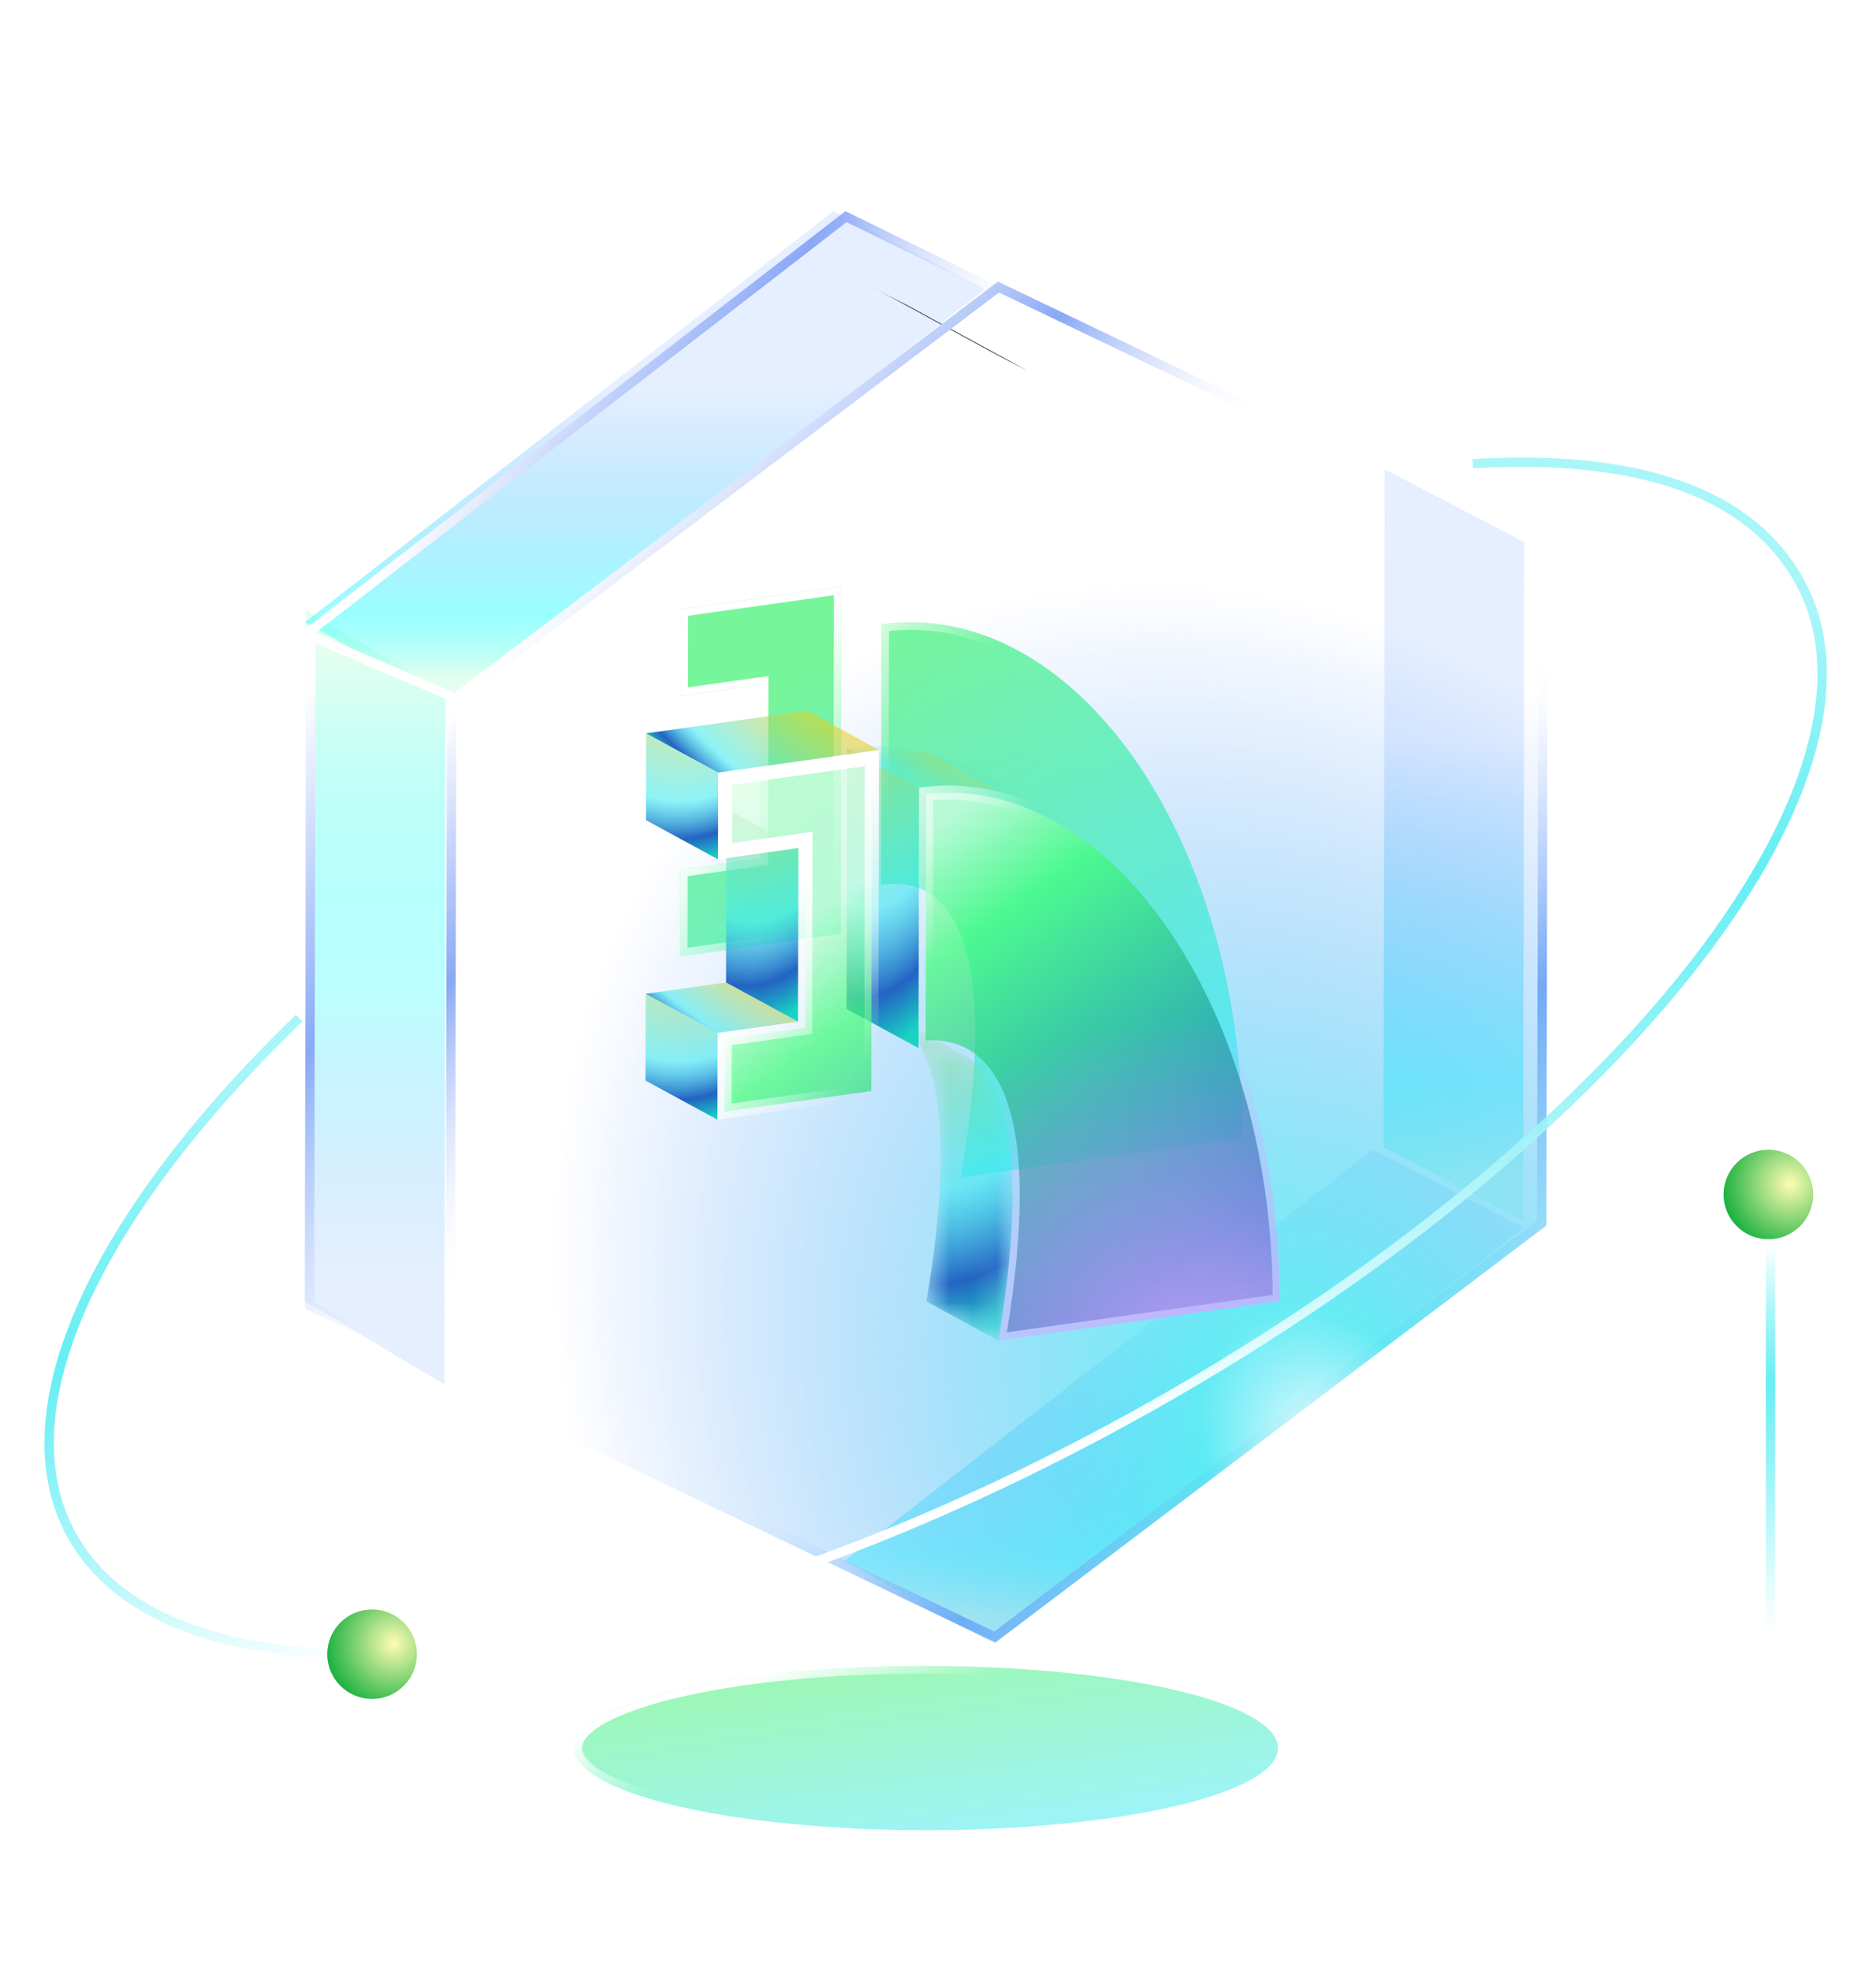 <svg width="80" height="84" viewBox="0 0 80 84" fill="none" xmlns="http://www.w3.org/2000/svg">
<path d="M42.38 15.054L37.265 12.271C37.664 12.488 38.144 12.739 38.698 13.012L43.814 15.795C43.26 15.522 42.78 15.271 42.38 15.054Z" fill="#3C3C3C"/>
<g filter="url(#filter0_f_710_1387)">
<ellipse cx="39.5" cy="74.5" rx="15" ry="3.5" fill="url(#paint0_linear_710_1387)" fill-opacity="0.5"/>
<path d="M54.34 74.5C54.34 74.692 54.257 74.892 54.075 75.1C53.892 75.309 53.614 75.518 53.244 75.722C52.503 76.131 51.421 76.504 50.07 76.819C47.371 77.449 43.634 77.84 39.5 77.84C35.366 77.84 31.629 77.449 28.93 76.819C27.579 76.504 26.497 76.131 25.756 75.722C25.386 75.518 25.108 75.309 24.925 75.1C24.743 74.892 24.66 74.692 24.66 74.5C24.66 74.308 24.743 74.108 24.925 73.9C25.108 73.691 25.386 73.482 25.756 73.278C26.497 72.869 27.579 72.496 28.93 72.181C31.629 71.551 35.366 71.16 39.5 71.16C43.634 71.16 47.371 71.551 50.07 72.181C51.421 72.496 52.503 72.869 53.244 73.278C53.614 73.482 53.892 73.691 54.075 73.9C54.257 74.108 54.34 74.308 54.34 74.5Z" stroke="url(#paint1_linear_710_1387)" stroke-width="0.32"/>
</g>
<path d="M75.5 52V70" stroke="url(#paint2_linear_710_1387)" stroke-width="0.4"/>
<path d="M75.411 52.814C76.466 52.814 77.322 51.96 77.322 50.907C77.322 49.854 76.466 49 75.411 49C74.356 49 73.5 49.854 73.5 50.907C73.5 51.96 74.356 52.814 75.411 52.814Z" fill="url(#paint3_radial_710_1387)"/>
<g filter="url(#filter1_b_710_1387)">
<path d="M64.95 52L59 48.898L59.05 20L65 23.104L64.95 52Z" fill="url(#paint4_linear_710_1387)"/>
</g>
<g filter="url(#filter2_b_710_1387)">
<path d="M42.267 70L36 66.525L58.538 49L65 52.325L42.267 70Z" fill="url(#paint5_linear_710_1387)"/>
</g>
<g filter="url(#filter3_b_710_1387)">
<path d="M18.95 59L13 55.454L13.05 26L19 29.548L18.95 59Z" fill="url(#paint6_linear_710_1387)"/>
</g>
<g filter="url(#filter4_b_710_1387)">
<path d="M19.267 30L13 26.525L35.538 9L42 12.325L19.267 30Z" fill="url(#paint7_linear_710_1387)"/>
</g>
<g filter="url(#filter5_i_710_1387)">
<path d="M36.053 9L59 20.23L58.947 49.23L35.947 67L13 55.768L13.054 26.77L36.053 9Z" fill="white" fill-opacity="0.01"/>
</g>
<path d="M13.254 26.869L36.077 9.234L58.8 20.354L58.747 49.131L35.924 66.766L13.2 55.644L13.254 26.869Z" stroke="url(#paint8_linear_710_1387)" stroke-width="0.4"/>
<g filter="url(#filter6_i_710_1387)">
<path d="M42.554 12L66 23.23L65.945 52.23L42.446 70L19 58.768L19.055 29.77L42.554 12Z" fill="white" fill-opacity="0.01"/>
</g>
<path d="M19.255 29.87L42.577 12.233L65.8 23.356L65.745 52.13L42.423 69.767L19.2 58.642L19.255 29.87Z" stroke="url(#paint9_linear_710_1387)" stroke-width="0.4"/>
<path d="M42.554 12L66 23.23L65.945 52.23L42.446 70L19 58.768L19.055 29.77L42.554 12Z" fill="url(#paint10_radial_710_1387)"/>
<path d="M13 27L20 30" stroke="white" stroke-width="0.4"/>
<g filter="url(#filter7_f_710_1387)">
<path d="M29.027 25.964L29.02 29.663L32.447 29.18L32.434 36.579L29.007 37.062L29 40.76L35.856 39.796L35.882 25L29.027 25.964Z" fill="url(#paint11_linear_710_1387)" fill-opacity="0.7"/>
<path d="M40.976 50.174L52.972 48.488C52.994 35.618 45.734 25.465 37.592 26.609L37.572 37.708C40.844 37.248 42.587 40.693 40.976 50.174Z" fill="url(#paint12_linear_710_1387)" fill-opacity="0.7"/>
<path d="M35.722 25.184L35.696 39.657L29.16 40.576L29.166 37.201L32.456 36.738L32.594 36.718L32.594 36.58L32.608 29.18L32.608 28.995L32.425 29.021L29.18 29.478L29.187 26.103L35.722 25.184ZM52.812 48.349L41.17 49.985C41.939 45.356 41.903 42.16 41.257 40.164C40.928 39.147 40.437 38.428 39.801 37.996C39.209 37.594 38.508 37.451 37.733 37.528L37.752 26.75C41.693 26.258 45.436 28.457 48.213 32.386C51.001 36.33 52.797 41.998 52.812 48.349Z" stroke="url(#paint13_linear_710_1387)" stroke-width="0.32"/>
</g>
<g filter="url(#filter8_d_710_1387)">
<mask id="mask0_710_1387" style="mask-type:luminance" maskUnits="userSpaceOnUse" x="41" y="40" width="6" height="15">
<path d="M41.022 40.286L44.093 41.958C46.049 43.021 46.831 46.744 45.576 54.137L42.504 52.465C43.76 45.074 42.977 41.351 41.022 40.286Z" fill="white"/>
</mask>
<g mask="url(#mask0_710_1387)">
<g filter="url(#filter9_b_710_1387)">
<path d="M45.576 54.137L42.504 52.465C43.76 45.074 42.977 41.351 41.022 40.286L44.093 41.958C46.049 43.021 46.831 46.744 45.576 54.137Z" fill="url(#paint14_radial_710_1387)"/>
</g>
</g>
<g filter="url(#filter10_b_710_1387)">
<path d="M42.171 41.667L39.1 39.997L39.12 28.898L42.193 30.569L42.171 41.667Z" fill="url(#paint15_radial_710_1387)"/>
</g>
<mask id="mask1_710_1387" style="mask-type:luminance" maskUnits="userSpaceOnUse" x="39" y="28" width="10" height="4">
<path d="M44.965 30.026L48.037 31.698C46.21 30.704 44.229 30.284 42.191 30.57L39.119 28.898C41.156 28.613 43.139 29.033 44.965 30.026Z" fill="white"/>
</mask>
<g mask="url(#mask1_710_1387)">
<g filter="url(#filter11_b_710_1387)">
<path d="M42.193 30.569L39.121 28.898C40.323 28.729 41.505 28.806 42.648 29.101L45.72 30.772C44.577 30.477 43.394 30.399 42.193 30.569Z" fill="url(#paint16_radial_710_1387)"/>
</g>
<g filter="url(#filter12_b_710_1387)">
<path d="M45.72 30.773L42.648 29.102C43.299 29.27 43.938 29.51 44.56 29.815L47.631 31.486C47.01 31.18 46.371 30.942 45.72 30.773Z" fill="url(#paint17_radial_710_1387)"/>
</g>
<g filter="url(#filter13_b_710_1387)">
<path d="M47.631 31.487L44.56 29.815C44.696 29.883 44.832 29.953 44.967 30.026L48.038 31.697C47.904 31.624 47.767 31.554 47.631 31.487Z" fill="url(#paint18_radial_710_1387)"/>
</g>
</g>
<g filter="url(#filter14_b_710_1387)">
<path d="M33.599 44.722L30.527 43.051L30.534 39.352L33.606 41.024L33.599 44.722Z" fill="url(#paint19_radial_710_1387)"/>
</g>
<g filter="url(#filter15_b_710_1387)">
<path d="M33.606 41.024L30.534 39.352L33.962 38.871L37.034 40.541L33.606 41.024Z" fill="url(#paint20_radial_710_1387)"/>
</g>
<g filter="url(#filter16_b_710_1387)">
<path d="M37.034 40.541L33.962 38.871L33.975 31.47L37.047 33.141L37.034 40.541Z" fill="url(#paint21_radial_710_1387)"/>
</g>
<path d="M40.181 29.306L40.156 43.496L33.9 44.376L33.906 41.284L37.076 40.837L37.333 40.801L37.334 40.541L37.347 33.141L37.348 32.795L37.005 32.843L33.92 33.278L33.926 30.186L40.181 29.306ZM57.271 52.188L45.938 53.781C46.677 49.247 46.638 46.084 45.99 44.082C45.655 43.045 45.149 42.296 44.479 41.841C43.895 41.444 43.214 41.29 42.472 41.337L42.492 30.835C46.319 30.412 49.968 32.565 52.698 36.428C55.449 40.32 57.233 45.912 57.271 52.188Z" fill="url(#paint22_linear_710_1387)" fill-opacity="0.7" stroke="url(#paint23_linear_710_1387)" stroke-width="0.6"/>
<path d="M33.626 29.925L33.62 33.623L37.047 33.141L37.034 40.54L33.606 41.023L33.6 44.721L40.455 43.757L40.482 28.961L33.626 29.925Z" fill="url(#paint24_radial_710_1387)"/>
<path d="M45.575 54.135L57.571 52.449C57.594 39.579 50.334 29.426 42.192 30.57L42.172 41.669C45.444 41.209 47.186 44.654 45.575 54.135Z" fill="url(#paint25_radial_710_1387)"/>
<g filter="url(#filter17_b_710_1387)">
<path d="M33.62 33.624L30.548 31.952L30.555 28.254L33.626 29.925L33.62 33.624Z" fill="url(#paint26_radial_710_1387)"/>
</g>
<g filter="url(#filter18_b_710_1387)">
<path d="M33.626 29.925L30.554 28.254L37.409 27.29L40.481 28.961L33.626 29.925Z" fill="url(#paint27_radial_710_1387)"/>
</g>
</g>
<path d="M62.8 19.762C69.885 19.347 74.639 20.97 76.747 24.793C81.393 33.22 68.662 49.147 48.312 60.366C27.962 71.585 7.699 73.848 3.053 65.421C0.099 60.063 4.169 51.674 12.756 43.391" stroke="url(#paint28_linear_710_1387)" stroke-width="0.4"/>
<path d="M15.867 72.405C16.922 72.405 17.778 71.551 17.778 70.498C17.778 69.445 16.922 68.591 15.867 68.591C14.812 68.591 13.956 69.445 13.956 70.498C13.956 71.551 14.812 72.405 15.867 72.405Z" fill="url(#paint29_radial_710_1387)"/>
<defs>
<filter id="filter0_f_710_1387" x="18.5" y="65" width="42" height="19" filterUnits="userSpaceOnUse" color-interpolation-filters="sRGB">
<feFlood flood-opacity="0" result="BackgroundImageFix"/>
<feBlend mode="normal" in="SourceGraphic" in2="BackgroundImageFix" result="shape"/>
<feGaussianBlur stdDeviation="3" result="effect1_foregroundBlur_710_1387"/>
</filter>
<filter id="filter1_b_710_1387" x="57.4" y="18.4" width="9.2" height="35.2" filterUnits="userSpaceOnUse" color-interpolation-filters="sRGB">
<feFlood flood-opacity="0" result="BackgroundImageFix"/>
<feGaussianBlur in="BackgroundImageFix" stdDeviation="0.8"/>
<feComposite in2="SourceAlpha" operator="in" result="effect1_backgroundBlur_710_1387"/>
<feBlend mode="normal" in="SourceGraphic" in2="effect1_backgroundBlur_710_1387" result="shape"/>
</filter>
<filter id="filter2_b_710_1387" x="34.4" y="47.4" width="32.2" height="24.2" filterUnits="userSpaceOnUse" color-interpolation-filters="sRGB">
<feFlood flood-opacity="0" result="BackgroundImageFix"/>
<feGaussianBlur in="BackgroundImageFix" stdDeviation="0.8"/>
<feComposite in2="SourceAlpha" operator="in" result="effect1_backgroundBlur_710_1387"/>
<feBlend mode="normal" in="SourceGraphic" in2="effect1_backgroundBlur_710_1387" result="shape"/>
</filter>
<filter id="filter3_b_710_1387" x="11.4" y="24.4" width="9.2" height="36.2" filterUnits="userSpaceOnUse" color-interpolation-filters="sRGB">
<feFlood flood-opacity="0" result="BackgroundImageFix"/>
<feGaussianBlur in="BackgroundImageFix" stdDeviation="0.8"/>
<feComposite in2="SourceAlpha" operator="in" result="effect1_backgroundBlur_710_1387"/>
<feBlend mode="normal" in="SourceGraphic" in2="effect1_backgroundBlur_710_1387" result="shape"/>
</filter>
<filter id="filter4_b_710_1387" x="11.4" y="7.4" width="32.2" height="24.2" filterUnits="userSpaceOnUse" color-interpolation-filters="sRGB">
<feFlood flood-opacity="0" result="BackgroundImageFix"/>
<feGaussianBlur in="BackgroundImageFix" stdDeviation="0.8"/>
<feComposite in2="SourceAlpha" operator="in" result="effect1_backgroundBlur_710_1387"/>
<feBlend mode="normal" in="SourceGraphic" in2="effect1_backgroundBlur_710_1387" result="shape"/>
</filter>
<filter id="filter5_i_710_1387" x="13" y="9" width="46" height="58.8" filterUnits="userSpaceOnUse" color-interpolation-filters="sRGB">
<feFlood flood-opacity="0" result="BackgroundImageFix"/>
<feBlend mode="normal" in="SourceGraphic" in2="BackgroundImageFix" result="shape"/>
<feColorMatrix in="SourceAlpha" type="matrix" values="0 0 0 0 0 0 0 0 0 0 0 0 0 0 0 0 0 0 127 0" result="hardAlpha"/>
<feOffset dy="0.8"/>
<feGaussianBlur stdDeviation="8"/>
<feComposite in2="hardAlpha" operator="arithmetic" k2="-1" k3="1"/>
<feColorMatrix type="matrix" values="0 0 0 0 0 0 0 0 0 0.76 0 0 0 0 1 0 0 0 0.25 0"/>
<feBlend mode="normal" in2="shape" result="effect1_innerShadow_710_1387"/>
</filter>
<filter id="filter6_i_710_1387" x="19" y="12" width="47" height="58.8" filterUnits="userSpaceOnUse" color-interpolation-filters="sRGB">
<feFlood flood-opacity="0" result="BackgroundImageFix"/>
<feBlend mode="normal" in="SourceGraphic" in2="BackgroundImageFix" result="shape"/>
<feColorMatrix in="SourceAlpha" type="matrix" values="0 0 0 0 0 0 0 0 0 0 0 0 0 0 0 0 0 0 127 0" result="hardAlpha"/>
<feOffset dy="0.8"/>
<feGaussianBlur stdDeviation="15"/>
<feComposite in2="hardAlpha" operator="arithmetic" k2="-1" k3="1"/>
<feColorMatrix type="matrix" values="0 0 0 0 0 0 0 0 0 0.76 0 0 0 0 1 0 0 0 0.4 0"/>
<feBlend mode="normal" in2="shape" result="effect1_innerShadow_710_1387"/>
</filter>
<filter id="filter7_f_710_1387" x="23" y="19" width="35.972" height="37.174" filterUnits="userSpaceOnUse" color-interpolation-filters="sRGB">
<feFlood flood-opacity="0" result="BackgroundImageFix"/>
<feBlend mode="normal" in="SourceGraphic" in2="BackgroundImageFix" result="shape"/>
<feGaussianBlur stdDeviation="3" result="effect1_foregroundBlur_710_1387"/>
</filter>
<filter id="filter8_d_710_1387" x="23.527" y="26.29" width="35.044" height="34.847" filterUnits="userSpaceOnUse" color-interpolation-filters="sRGB">
<feFlood flood-opacity="0" result="BackgroundImageFix"/>
<feColorMatrix in="SourceAlpha" type="matrix" values="0 0 0 0 0 0 0 0 0 0 0 0 0 0 0 0 0 0 127 0" result="hardAlpha"/>
<feOffset dx="-3" dy="3"/>
<feGaussianBlur stdDeviation="2"/>
<feComposite in2="hardAlpha" operator="out"/>
<feColorMatrix type="matrix" values="0 0 0 0 0.078 0 0 0 0 0.125 0 0 0 0 0.337 0 0 0 0.8 0"/>
<feBlend mode="normal" in2="BackgroundImageFix" result="effect1_dropShadow_710_1387"/>
<feBlend mode="normal" in="SourceGraphic" in2="effect1_dropShadow_710_1387" result="shape"/>
</filter>
<filter id="filter9_b_710_1387" x="39.742" y="39.006" width="7.722" height="16.411" filterUnits="userSpaceOnUse" color-interpolation-filters="sRGB">
<feFlood flood-opacity="0" result="BackgroundImageFix"/>
<feGaussianBlur in="BackgroundImageFix" stdDeviation="0.64"/>
<feComposite in2="SourceAlpha" operator="in" result="effect1_backgroundBlur_710_1387"/>
<feBlend mode="normal" in="SourceGraphic" in2="effect1_backgroundBlur_710_1387" result="shape"/>
</filter>
<filter id="filter10_b_710_1387" x="37.82" y="27.617" width="5.653" height="15.33" filterUnits="userSpaceOnUse" color-interpolation-filters="sRGB">
<feFlood flood-opacity="0" result="BackgroundImageFix"/>
<feGaussianBlur in="BackgroundImageFix" stdDeviation="0.64"/>
<feComposite in2="SourceAlpha" operator="in" result="effect1_backgroundBlur_710_1387"/>
<feBlend mode="normal" in="SourceGraphic" in2="effect1_backgroundBlur_710_1387" result="shape"/>
</filter>
<filter id="filter11_b_710_1387" x="37.841" y="27.53" width="9.159" height="4.523" filterUnits="userSpaceOnUse" color-interpolation-filters="sRGB">
<feFlood flood-opacity="0" result="BackgroundImageFix"/>
<feGaussianBlur in="BackgroundImageFix" stdDeviation="0.64"/>
<feComposite in2="SourceAlpha" operator="in" result="effect1_backgroundBlur_710_1387"/>
<feBlend mode="normal" in="SourceGraphic" in2="effect1_backgroundBlur_710_1387" result="shape"/>
</filter>
<filter id="filter12_b_710_1387" x="41.368" y="27.822" width="7.543" height="4.944" filterUnits="userSpaceOnUse" color-interpolation-filters="sRGB">
<feFlood flood-opacity="0" result="BackgroundImageFix"/>
<feGaussianBlur in="BackgroundImageFix" stdDeviation="0.64"/>
<feComposite in2="SourceAlpha" operator="in" result="effect1_backgroundBlur_710_1387"/>
<feBlend mode="normal" in="SourceGraphic" in2="effect1_backgroundBlur_710_1387" result="shape"/>
</filter>
<filter id="filter13_b_710_1387" x="43.28" y="28.535" width="6.039" height="4.442" filterUnits="userSpaceOnUse" color-interpolation-filters="sRGB">
<feFlood flood-opacity="0" result="BackgroundImageFix"/>
<feGaussianBlur in="BackgroundImageFix" stdDeviation="0.64"/>
<feComposite in2="SourceAlpha" operator="in" result="effect1_backgroundBlur_710_1387"/>
<feBlend mode="normal" in="SourceGraphic" in2="effect1_backgroundBlur_710_1387" result="shape"/>
</filter>
<filter id="filter14_b_710_1387" x="29.247" y="38.072" width="5.638" height="7.93" filterUnits="userSpaceOnUse" color-interpolation-filters="sRGB">
<feFlood flood-opacity="0" result="BackgroundImageFix"/>
<feGaussianBlur in="BackgroundImageFix" stdDeviation="0.64"/>
<feComposite in2="SourceAlpha" operator="in" result="effect1_backgroundBlur_710_1387"/>
<feBlend mode="normal" in="SourceGraphic" in2="effect1_backgroundBlur_710_1387" result="shape"/>
</filter>
<filter id="filter15_b_710_1387" x="29.254" y="37.591" width="9.059" height="4.713" filterUnits="userSpaceOnUse" color-interpolation-filters="sRGB">
<feFlood flood-opacity="0" result="BackgroundImageFix"/>
<feGaussianBlur in="BackgroundImageFix" stdDeviation="0.64"/>
<feComposite in2="SourceAlpha" operator="in" result="effect1_backgroundBlur_710_1387"/>
<feBlend mode="normal" in="SourceGraphic" in2="effect1_backgroundBlur_710_1387" result="shape"/>
</filter>
<filter id="filter16_b_710_1387" x="32.682" y="30.19" width="5.645" height="11.631" filterUnits="userSpaceOnUse" color-interpolation-filters="sRGB">
<feFlood flood-opacity="0" result="BackgroundImageFix"/>
<feGaussianBlur in="BackgroundImageFix" stdDeviation="0.64"/>
<feComposite in2="SourceAlpha" operator="in" result="effect1_backgroundBlur_710_1387"/>
<feBlend mode="normal" in="SourceGraphic" in2="effect1_backgroundBlur_710_1387" result="shape"/>
</filter>
<filter id="filter17_b_710_1387" x="29.268" y="26.974" width="5.638" height="7.93" filterUnits="userSpaceOnUse" color-interpolation-filters="sRGB">
<feFlood flood-opacity="0" result="BackgroundImageFix"/>
<feGaussianBlur in="BackgroundImageFix" stdDeviation="0.64"/>
<feComposite in2="SourceAlpha" operator="in" result="effect1_backgroundBlur_710_1387"/>
<feBlend mode="normal" in="SourceGraphic" in2="effect1_backgroundBlur_710_1387" result="shape"/>
</filter>
<filter id="filter18_b_710_1387" x="29.274" y="26.01" width="12.487" height="5.195" filterUnits="userSpaceOnUse" color-interpolation-filters="sRGB">
<feFlood flood-opacity="0" result="BackgroundImageFix"/>
<feGaussianBlur in="BackgroundImageFix" stdDeviation="0.64"/>
<feComposite in2="SourceAlpha" operator="in" result="effect1_backgroundBlur_710_1387"/>
<feBlend mode="normal" in="SourceGraphic" in2="effect1_backgroundBlur_710_1387" result="shape"/>
</filter>
<linearGradient id="paint0_linear_710_1387" x1="46.896" y1="77.473" x2="45.851" y2="69.864" gradientUnits="userSpaceOnUse">
<stop stop-color="#3CEAF1"/>
<stop offset="1" stop-color="#3CF16F"/>
</linearGradient>
<linearGradient id="paint1_linear_710_1387" x1="35.674" y1="70.234" x2="36.72" y2="73.237" gradientUnits="userSpaceOnUse">
<stop stop-color="white"/>
<stop offset="1" stop-color="white" stop-opacity="0"/>
</linearGradient>
<linearGradient id="paint2_linear_710_1387" x1="73.5" y1="53" x2="73.5" y2="69.5" gradientUnits="userSpaceOnUse">
<stop stop-color="white"/>
<stop offset="0.363" stop-color="#3CEAF1" stop-opacity="0.79"/>
<stop offset="1" stop-color="#3CEAF1" stop-opacity="0"/>
</linearGradient>
<radialGradient id="paint3_radial_710_1387" cx="0" cy="0" r="1" gradientUnits="userSpaceOnUse" gradientTransform="translate(76.325 50.459) rotate(129.806) scale(3.124 3.123)">
<stop stop-color="#FFFCB3"/>
<stop offset="1" stop-color="#09AB37"/>
</radialGradient>
<linearGradient id="paint4_linear_710_1387" x1="61.961" y1="21.89" x2="61.961" y2="50.236" gradientUnits="userSpaceOnUse">
<stop offset="0.333" stop-color="#0066FF" stop-opacity="0.1"/>
<stop offset="0.859" stop-color="#00FFFF" stop-opacity="0.4"/>
<stop offset="1" stop-color="#CEFFE5" stop-opacity="0.6"/>
</linearGradient>
<linearGradient id="paint5_linear_710_1387" x1="50.312" y1="50.24" x2="50.312" y2="68.843" gradientUnits="userSpaceOnUse">
<stop offset="0.333" stop-color="#0066FF" stop-opacity="0.1"/>
<stop offset="0.859" stop-color="#00FFFF" stop-opacity="0.4"/>
<stop offset="1" stop-color="#CEFFE5" stop-opacity="0.6"/>
</linearGradient>
<linearGradient id="paint6_linear_710_1387" x1="15.961" y1="27.949" x2="15.961" y2="57.181" gradientUnits="userSpaceOnUse">
<stop stop-color="#CEFFE5" stop-opacity="0.6"/>
<stop offset="0.475" stop-color="#00FFFF" stop-opacity="0.27"/>
<stop offset="0.914" stop-color="#0066FF" stop-opacity="0.1"/>
</linearGradient>
<linearGradient id="paint7_linear_710_1387" x1="27.312" y1="10.24" x2="27.312" y2="28.843" gradientUnits="userSpaceOnUse">
<stop offset="0.333" stop-color="#0066FF" stop-opacity="0.1"/>
<stop offset="0.859" stop-color="#00FFFF" stop-opacity="0.4"/>
<stop offset="1" stop-color="#CEFFE5" stop-opacity="0.6"/>
</linearGradient>
<linearGradient id="paint8_linear_710_1387" x1="13.142" y1="29.451" x2="58.403" y2="57.548" gradientUnits="userSpaceOnUse">
<stop stop-color="white"/>
<stop offset="0.153" stop-color="#8AA8F5"/>
<stop offset="0.336" stop-color="white" stop-opacity="0"/>
<stop offset="0.64" stop-color="white" stop-opacity="0"/>
<stop offset="0.839" stop-color="#8AA8F5" stop-opacity="0"/>
<stop offset="1" stop-color="white" stop-opacity="0"/>
</linearGradient>
<linearGradient id="paint9_linear_710_1387" x1="19.779" y1="29.896" x2="56.801" y2="63.849" gradientUnits="userSpaceOnUse">
<stop stop-color="white"/>
<stop offset="0.153" stop-color="#8AA8F5"/>
<stop offset="0.336" stop-color="white" stop-opacity="0"/>
<stop offset="0.64" stop-color="white" stop-opacity="0"/>
<stop offset="0.839" stop-color="#8AA8F5"/>
<stop offset="1" stop-color="white"/>
</linearGradient>
<radialGradient id="paint10_radial_710_1387" cx="0" cy="0" r="1" gradientUnits="userSpaceOnUse" gradientTransform="translate(56.687 61.757) rotate(-123.724) scale(39.218 30.266)">
<stop stop-color="white" stop-opacity="0.89"/>
<stop offset="0.165" stop-color="#3CEAF1" stop-opacity="0.744"/>
<stop offset="1" stop-color="#3C7DFA" stop-opacity="0"/>
</radialGradient>
<linearGradient id="paint11_linear_710_1387" x1="46.895" y1="48.279" x2="34.429" y2="28.1" gradientUnits="userSpaceOnUse">
<stop stop-color="#3CEAF1"/>
<stop offset="1" stop-color="#3CF16F"/>
</linearGradient>
<linearGradient id="paint12_linear_710_1387" x1="46.895" y1="48.279" x2="34.429" y2="28.1" gradientUnits="userSpaceOnUse">
<stop stop-color="#3CEAF1"/>
<stop offset="1" stop-color="#3CF16F"/>
</linearGradient>
<linearGradient id="paint13_linear_710_1387" x1="37.929" y1="22.245" x2="43.42" y2="25.749" gradientUnits="userSpaceOnUse">
<stop stop-color="white"/>
<stop offset="1" stop-color="white" stop-opacity="0"/>
</linearGradient>
<radialGradient id="paint14_radial_710_1387" cx="0" cy="0" r="1" gradientUnits="userSpaceOnUse" gradientTransform="translate(45.016 19.679) rotate(95.361) scale(34.983 14.361)">
<stop offset="0.333" stop-color="#FFC700" stop-opacity="0.54"/>
<stop offset="0.802" stop-color="#3CEAF1" stop-opacity="0.58"/>
<stop offset="0.922" stop-color="#2363C2"/>
<stop offset="1" stop-color="#18D3C4"/>
</radialGradient>
<radialGradient id="paint15_radial_710_1387" cx="0" cy="0" r="1" gradientUnits="userSpaceOnUse" gradientTransform="translate(41.493 9.899) rotate(93.49) scale(32.171 8.627)">
<stop offset="0.333" stop-color="#FFC700" stop-opacity="0.54"/>
<stop offset="0.802" stop-color="#3CEAF1" stop-opacity="0.58"/>
<stop offset="0.922" stop-color="#2363C2"/>
<stop offset="1" stop-color="#18D3C4"/>
</radialGradient>
<radialGradient id="paint16_radial_710_1387" cx="0" cy="0" r="1" gradientUnits="userSpaceOnUse" gradientTransform="translate(44.228 25.889) rotate(130.248) scale(6.467 14.073)">
<stop offset="0.333" stop-color="#FFC700" stop-opacity="0.54"/>
<stop offset="0.802" stop-color="#3CEAF1" stop-opacity="0.58"/>
<stop offset="0.922" stop-color="#2363C2"/>
<stop offset="1" stop-color="#18D3C4"/>
</radialGradient>
<radialGradient id="paint17_radial_710_1387" cx="0" cy="0" r="1" gradientUnits="userSpaceOnUse" gradientTransform="translate(46.504 25.554) rotate(117.752) scale(6.775 12.321)">
<stop offset="0.333" stop-color="#FFC700" stop-opacity="0.54"/>
<stop offset="0.802" stop-color="#3CEAF1" stop-opacity="0.58"/>
<stop offset="0.922" stop-color="#2363C2"/>
<stop offset="1" stop-color="#18D3C4"/>
</radialGradient>
<radialGradient id="paint18_radial_710_1387" cx="0" cy="0" r="1" gradientUnits="userSpaceOnUse" gradientTransform="translate(47.252 27.016) rotate(114.962) scale(5.219 8.812)">
<stop offset="0.333" stop-color="#FFC700" stop-opacity="0.54"/>
<stop offset="0.802" stop-color="#3CEAF1" stop-opacity="0.58"/>
<stop offset="0.922" stop-color="#2363C2"/>
<stop offset="1" stop-color="#18D3C4"/>
</radialGradient>
<radialGradient id="paint19_radial_710_1387" cx="0" cy="0" r="1" gradientUnits="userSpaceOnUse" gradientTransform="translate(32.91 31.363) rotate(98.213) scale(13.643 8.513)">
<stop offset="0.333" stop-color="#FFC700" stop-opacity="0.54"/>
<stop offset="0.802" stop-color="#3CEAF1" stop-opacity="0.58"/>
<stop offset="0.922" stop-color="#2363C2"/>
<stop offset="1" stop-color="#18D3C4"/>
</radialGradient>
<radialGradient id="paint20_radial_710_1387" cx="0" cy="0" r="1" gradientUnits="userSpaceOnUse" gradientTransform="translate(35.563 35.669) rotate(127.242) scale(6.799 14.457)">
<stop offset="0.333" stop-color="#FFC700" stop-opacity="0.54"/>
<stop offset="0.802" stop-color="#3CEAF1" stop-opacity="0.58"/>
<stop offset="0.922" stop-color="#2363C2"/>
<stop offset="1" stop-color="#18D3C4"/>
</radialGradient>
<radialGradient id="paint21_radial_710_1387" cx="0" cy="0" r="1" gradientUnits="userSpaceOnUse" gradientTransform="translate(36.349 17.974) rotate(94.894) scale(22.894 8.589)">
<stop offset="0.333" stop-color="#FFC700" stop-opacity="0.54"/>
<stop offset="0.802" stop-color="#3CEAF1" stop-opacity="0.58"/>
<stop offset="0.922" stop-color="#2363C2"/>
<stop offset="1" stop-color="#18D3C4"/>
</radialGradient>
<linearGradient id="paint22_linear_710_1387" x1="51.495" y1="52.24" x2="39.201" y2="34.814" gradientUnits="userSpaceOnUse">
<stop stop-color="#0051AF"/>
<stop offset="0.782" stop-color="#42FF77"/>
<stop offset="1" stop-color="#D9FFE3"/>
</linearGradient>
<linearGradient id="paint23_linear_710_1387" x1="42.529" y1="26.206" x2="48.02" y2="29.71" gradientUnits="userSpaceOnUse">
<stop stop-color="white"/>
<stop offset="1" stop-color="white" stop-opacity="0"/>
</linearGradient>
<radialGradient id="paint24_radial_710_1387" cx="0" cy="0" r="1" gradientUnits="userSpaceOnUse" gradientTransform="translate(55.075 57.763) rotate(-116.545) scale(17.916 16.372)">
<stop stop-color="#DCA3FF"/>
<stop offset="1" stop-color="#DCA3FF" stop-opacity="0"/>
</radialGradient>
<radialGradient id="paint25_radial_710_1387" cx="0" cy="0" r="1" gradientUnits="userSpaceOnUse" gradientTransform="translate(55.075 57.763) rotate(-116.545) scale(17.916 16.372)">
<stop stop-color="#DCA3FF"/>
<stop offset="1" stop-color="#DCA3FF" stop-opacity="0"/>
</radialGradient>
<radialGradient id="paint26_radial_710_1387" cx="0" cy="0" r="1" gradientUnits="userSpaceOnUse" gradientTransform="translate(32.93 20.265) rotate(98.213) scale(13.643 8.513)">
<stop offset="0.333" stop-color="#FFC700" stop-opacity="0.54"/>
<stop offset="0.802" stop-color="#3CEAF1" stop-opacity="0.58"/>
<stop offset="0.922" stop-color="#2363C2"/>
<stop offset="1" stop-color="#18D3C4"/>
</radialGradient>
<radialGradient id="paint27_radial_710_1387" cx="0" cy="0" r="1" gradientUnits="userSpaceOnUse" gradientTransform="translate(38.235 23.37) rotate(133.486) scale(9.133 20.124)">
<stop offset="0.333" stop-color="#FFC700" stop-opacity="0.54"/>
<stop offset="0.802" stop-color="#3CEAF1" stop-opacity="0.58"/>
<stop offset="0.922" stop-color="#2363C2"/>
<stop offset="1" stop-color="#18D3C4"/>
</radialGradient>
<linearGradient id="paint28_linear_710_1387" x1="53.449" y1="59.651" x2="46.4" y2="35.152" gradientUnits="userSpaceOnUse">
<stop stop-color="white"/>
<stop offset="0.618" stop-color="#3CEAF1" stop-opacity="0.79"/>
<stop offset="1" stop-color="#3CEAF1" stop-opacity="0.44"/>
</linearGradient>
<radialGradient id="paint29_radial_710_1387" cx="0" cy="0" r="1" gradientUnits="userSpaceOnUse" gradientTransform="translate(16.781 70.05) rotate(129.806) scale(3.124 3.123)">
<stop stop-color="#FFFCB3"/>
<stop offset="1" stop-color="#09AB37"/>
</radialGradient>
</defs>
</svg>
